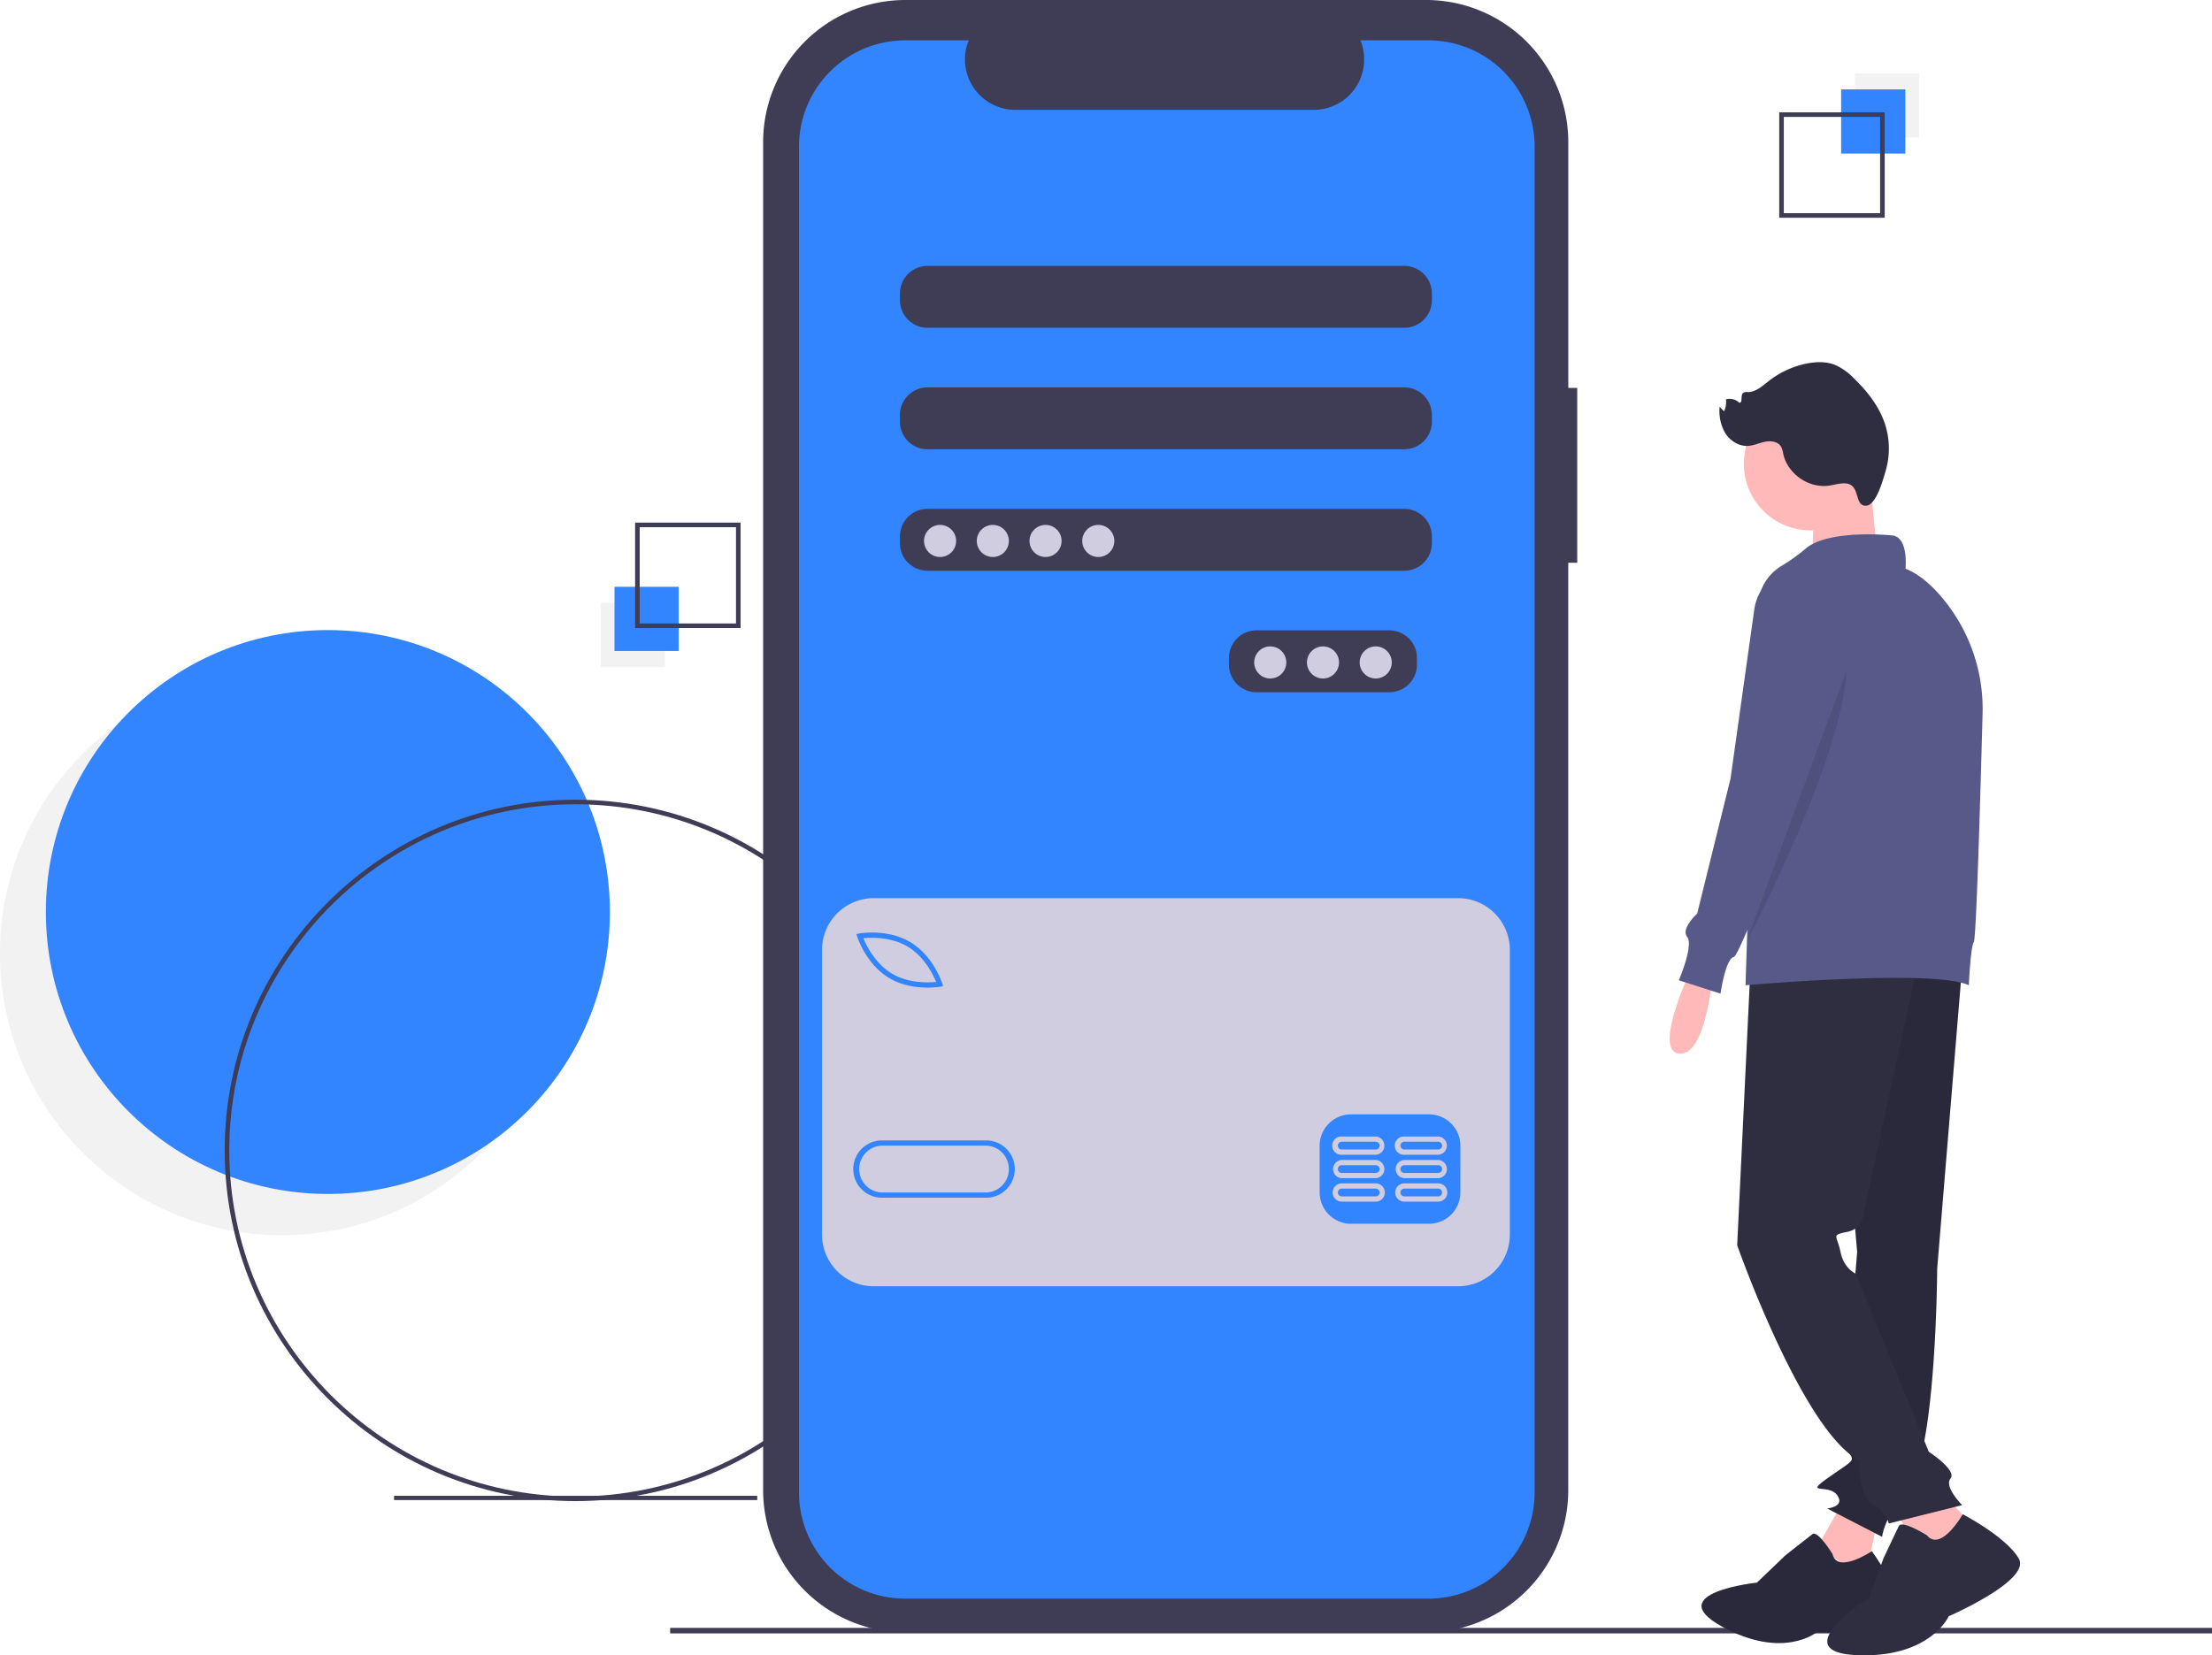 <svg data-name="Layer 1" xmlns="http://www.w3.org/2000/svg" width="964.75" height="722.16">
  <circle cx="123" cy="415.88" r="123" fill="#f2f2f2"/>
  <circle cx="143" cy="397.88" r="123" fill="#3384ff"/>
  <path fill="#3f3d56" d="M171.86 652.56h158.41v1.87H171.86z"/>
  <path d="M251 654.88c-84.36 0-153-68.63-153-153s68.64-153 153-153 153 68.64 153 153-68.64 153-153 153zm0-304c-83.26 0-151 67.74-151 151s67.74 151 151 151 151-67.74 151-151-67.74-151-151-151z" fill="#3f3d56"/>
  <path d="M687.9 169.22H684V62.04A62.04 62.04 0 00621.95 0H394.86a62.04 62.04 0 00-62.03 62.04v588.03a62.04 62.04 0 0062.03 62.04h227.1a62.04 62.04 0 0062.03-62.04V245.52h3.91z" fill="#3f3d56"/>
  <path fill="#3f3d56" d="M292.27 710.19h672.48v2.4H292.27z"/>
  <path d="M622.99 17.6h-29.64a22.01 22.01 0 01-20.38 30.33h-130.1a22.01 22.01 0 01-20.38-30.32h-27.68a46.33 46.33 0 00-46.33 46.33V651.1a46.33 46.33 0 0046.33 46.33h228.18a46.33 46.33 0 0046.33-46.33V63.94a46.33 46.33 0 00-46.33-46.33zM618 290a12.04 12.04 0 01-12 12h-58a12.04 12.04 0 01-12-12v-3a12.04 12.04 0 0112-12h58a12.04 12.04 0 0112 12zm6.5-53a12.04 12.04 0 01-12 12h-208a12.04 12.04 0 01-12-12v-3a12.04 12.04 0 0112-12h208a12.04 12.04 0 0112 12zm0-53a12.04 12.04 0 01-12 12h-208a12.04 12.04 0 01-12-12v-3a12.04 12.04 0 0112-12h208a12.04 12.04 0 0112 12zm0-53a12.04 12.04 0 01-12 12h-208a12.04 12.04 0 01-12-12v-3a12.04 12.04 0 0112-12h208a12.04 12.04 0 0112 12z" fill="#3384ff"/>
  <circle cx="410.01" cy="236" r="7" fill="#d0cde1"/>
  <circle cx="433.01" cy="236" r="7" fill="#d0cde1"/>
  <circle cx="456.01" cy="236" r="7" fill="#d0cde1"/>
  <circle cx="479.01" cy="236" r="7" fill="#d0cde1"/>
  <circle cx="554.01" cy="289" r="7" fill="#d0cde1"/>
  <circle cx="577.01" cy="289" r="7" fill="#d0cde1"/>
  <circle cx="600.01" cy="289" r="7" fill="#d0cde1"/>
  <path d="M395.92 413.01c-7.27-4.37-16.04-4.04-19.37-3.7 1.27 3.1 5.08 11 12.35 15.38 7.3 4.38 16.05 4.04 19.38 3.7-1.27-3.1-5.08-11-12.36-15.38zM430.1 499.8h-45.46a10.23 10.23 0 000 20.45h45.46a10.23 10.23 0 000-20.45z" fill="#d0cde1"/>
  <path d="M635.93 391.84H381.08a22.58 22.58 0 00-22.57 22.58v124.16a22.58 22.58 0 0022.57 22.58h254.85a22.58 22.58 0 0022.58-22.58V414.42a22.58 22.58 0 00-22.58-22.58zm-261.15 15.4c.5-.09 12.43-2.12 22.32 3.82 9.88 5.95 13.67 17.45 13.83 17.93l.4 1.24-1.28.23a34.04 34.04 0 01-5.53.4c-4.5 0-11-.74-16.8-4.23-9.87-5.94-13.67-17.44-13.82-17.92l-.4-1.24zm55.32 115.28h-45.46a12.5 12.5 0 110-25h45.46a12.5 12.5 0 010 25zm206.82-2.27a13.68 13.68 0 01-13.64 13.64H589.2a13.68 13.68 0 01-13.64-13.64V499.8a13.68 13.68 0 0113.64-13.64h34.1a13.68 13.68 0 0113.63 13.64z" fill="#d0cde1"/>
  <path d="M599.99 516.27H585.2a3.98 3.98 0 000 7.96H600a3.98 3.98 0 000-7.96zm0 5.68H585.2a1.7 1.7 0 010-3.4H600a1.7 1.7 0 010 3.4zM627.26 516.27h-14.77a3.98 3.98 0 000 7.96h14.77a3.98 3.98 0 000-7.96zm0 5.68h-14.77a1.7 1.7 0 110-3.4h14.77a1.7 1.7 0 010 3.4zM599.99 506.05H585.2a3.98 3.98 0 000 7.95H600a3.98 3.98 0 000-7.95zm0 5.68H585.2a1.7 1.7 0 010-3.41H600a1.7 1.7 0 010 3.4zM627.26 506.05h-14.77a3.98 3.98 0 000 7.95h14.77a3.98 3.98 0 000-7.95zm0 5.68h-14.77a1.7 1.7 0 110-3.41h14.77a1.7 1.7 0 010 3.4zM599.99 495.82H585.2a3.98 3.98 0 100 7.95H600a3.98 3.98 0 000-7.95zm0 5.68H585.2a1.7 1.7 0 010-3.4H600a1.7 1.7 0 010 3.4zM627.26 495.82h-14.77a3.98 3.98 0 100 7.95h14.77a3.98 3.98 0 000-7.95zm0 5.68h-14.77a1.7 1.7 0 110-3.4h14.77a1.7 1.7 0 010 3.4z" fill="#d0cde1"/>
  <path fill="#f2f2f2" d="M837 60h-28V32h28z"/>
  <path fill="#3384ff" d="M831 67h-28V39h28z"/>
  <path d="M776 49h46v46h-46zm44 2h-42v42h42z" fill="#3f3d56"/>
  <path fill="#f2f2f2" d="M262.01 263h28v28h-28z"/>
  <path fill="#3384ff" d="M268.01 256h28v28h-28z"/>
  <path d="M323 274h-46v-46h46zm-44-2h42v-42h-42z" fill="#3f3d56"/>
  <path d="M738.03 421.85s-17.45 36.34-5.82 37.8 14.54-32.71 14.54-32.71zM804.18 654.46l-11.63 20.62 21.08 13.19 5.03-24.34-14.48-9.47z" fill="#ffb9b9"/>
  <path d="M799.21 677.94s-6.38-10.4-8.7-8.66-11.83 9.28-11.83 9.28l-12.41 11.89s-41.93 4.43-15.29 19.12 41.37 2.51 41.37 2.51 37.31 1.94 36.7-8.47-12.63-26.88-12.63-26.88-15.16 10.17-17.2 1.2z" fill="#2f2e41"/>
  <path d="M799.21 677.94s-6.38-10.4-8.7-8.66-11.83 9.28-11.83 9.28l-12.41 11.89s-41.93 4.43-15.29 19.12 41.37 2.51 41.37 2.51 37.31 1.94 36.7-8.47-12.63-26.88-12.63-26.88-15.16 10.17-17.2 1.2z" opacity=".1"/>
  <path d="M855.79 421.48l-10.9 131.94s-.37 78.87-12 94.14-12 22.9-12 22.9l-23.98-12.36s8-.73 4.36-5.82-14.54 0-4.36-7.27 12.36-7.5 9.81-10.66a17.57 17.57 0 01-3.27-6.78l6.54-81.42-12.35-141.75z" fill="#2f2e41"/>
  <path d="M855.79 421.48l-10.9 131.94s-.37 78.87-12 94.14-12 22.9-12 22.9l-23.98-12.36s8-.73 4.36-5.82-14.54 0-4.36-7.27 12.36-7.5 9.81-10.66a17.57 17.57 0 01-3.27-6.78l6.54-81.42-12.35-141.75z" opacity=".1"/>
  <path fill="#ffb9b9" d="M825.99 654.46l10.17 26.9 29.08-10.9-18.17-18.9-21.08 2.9z"/>
  <path d="M840.42 669.8s-10.86-6.8-12.22-4.08-6.79 14.26-6.79 14.26l-6.11 16.98s-37.35 23.77-5.43 25.12 40.06-16.97 40.06-16.97 36-15.62 30.56-25.13-24.45-19.36-24.45-19.36-9.5 16.65-15.62 9.18zM763.47 421.85l-5.81 121.4s28.35 80.68 53.06 93.77c0 0 0 15.99 5.82 18.9a14.6 14.6 0 017.27 8.72l31.98-8s-8-8-5.09-11.63-9.45-11.63-9.45-11.63l-31.98-77.78s-5.1-2.18-6.55-9.45-4.36-7.27 2.91-8.72 7.27-8.72 7.27-8.72l23.99-110.5z" fill="#2f2e41"/>
  <circle cx="789.64" cy="202.32" r="29.08" fill="#ffb9b9"/>
  <path d="M815.45 204.13s2.18 37.08 5.08 40.71-30.53 2.91-30.53 2.91 2.18-31.26 0-34.17 25.45-9.45 25.45-9.45z" fill="#ffb9b9"/>
  <path d="M825.26 233.58s-27.62-2.91-37.8 5.81a74.8 74.8 0 01-10.41 7.45 21.35 21.35 0 00-10.36 17.68l-5.4 165.32s82.14-7.26 97.4 0c0 0 .73-16.71 2.19-18.9 1.06-1.59 2.9-64.99 3.8-99.23a75.4 75.4 0 00-19.08-52.63c-4.4-4.88-9.33-8.97-14.53-10.97 0 0 1.46-13.8-5.81-14.53z" fill="#575a89"/>
  <path d="M780.92 248.11a21.47 21.47 0 00-15.8 17.78l-10.37 73.82-14.54 58.88s-7.27 6.54-4.36 10.17-3.64 18.9-3.64 18.9l18.18 5.82s2.18-15.27 5.81-16c3.2-.63 38.95-96.15 47.57-119.3l1.86-5s-1.45-48.7-24.71-45.07z" fill="#575a89"/>
  <path d="M805.27 292.82l-43.98 118.97s42.52-80.44 43.98-118.97z" opacity=".1"/>
  <path d="M804.83 210.89c-2.46-.15-4.86.68-7.3 1-8.74 1.16-17.83-5.18-19.76-13.78a10.57 10.57 0 00-1-3.29c-1.35-2.2-4.41-2.61-6.94-2.1s-4.92 1.68-7.49 1.81c-3.97.21-7.78-2.23-9.9-5.6a19 19 0 01-2.42-11.47l1.9 2a9.67 9.67 0 00.86-5.25 6.1 6.1 0 015.78 1.47c1.68.18.4-3.1 1.66-4.25a2.88 2.88 0 012.02-.37c3.57.03 6.46-2.7 9.27-4.9a39.4 39.4 0 0116.64-7.59c4.03-.78 8.32-.91 12.14.6a25.93 25.93 0 018.2 5.8c5.98 5.76 11.28 12.52 13.77 20.44a34.4 34.4 0 01.17 19.95c-1 3.39-4.03 14.98-8.45 15.25-5.57.34-2.23-9.31-9.15-9.72z" fill="#2f2e41"/>
</svg>
